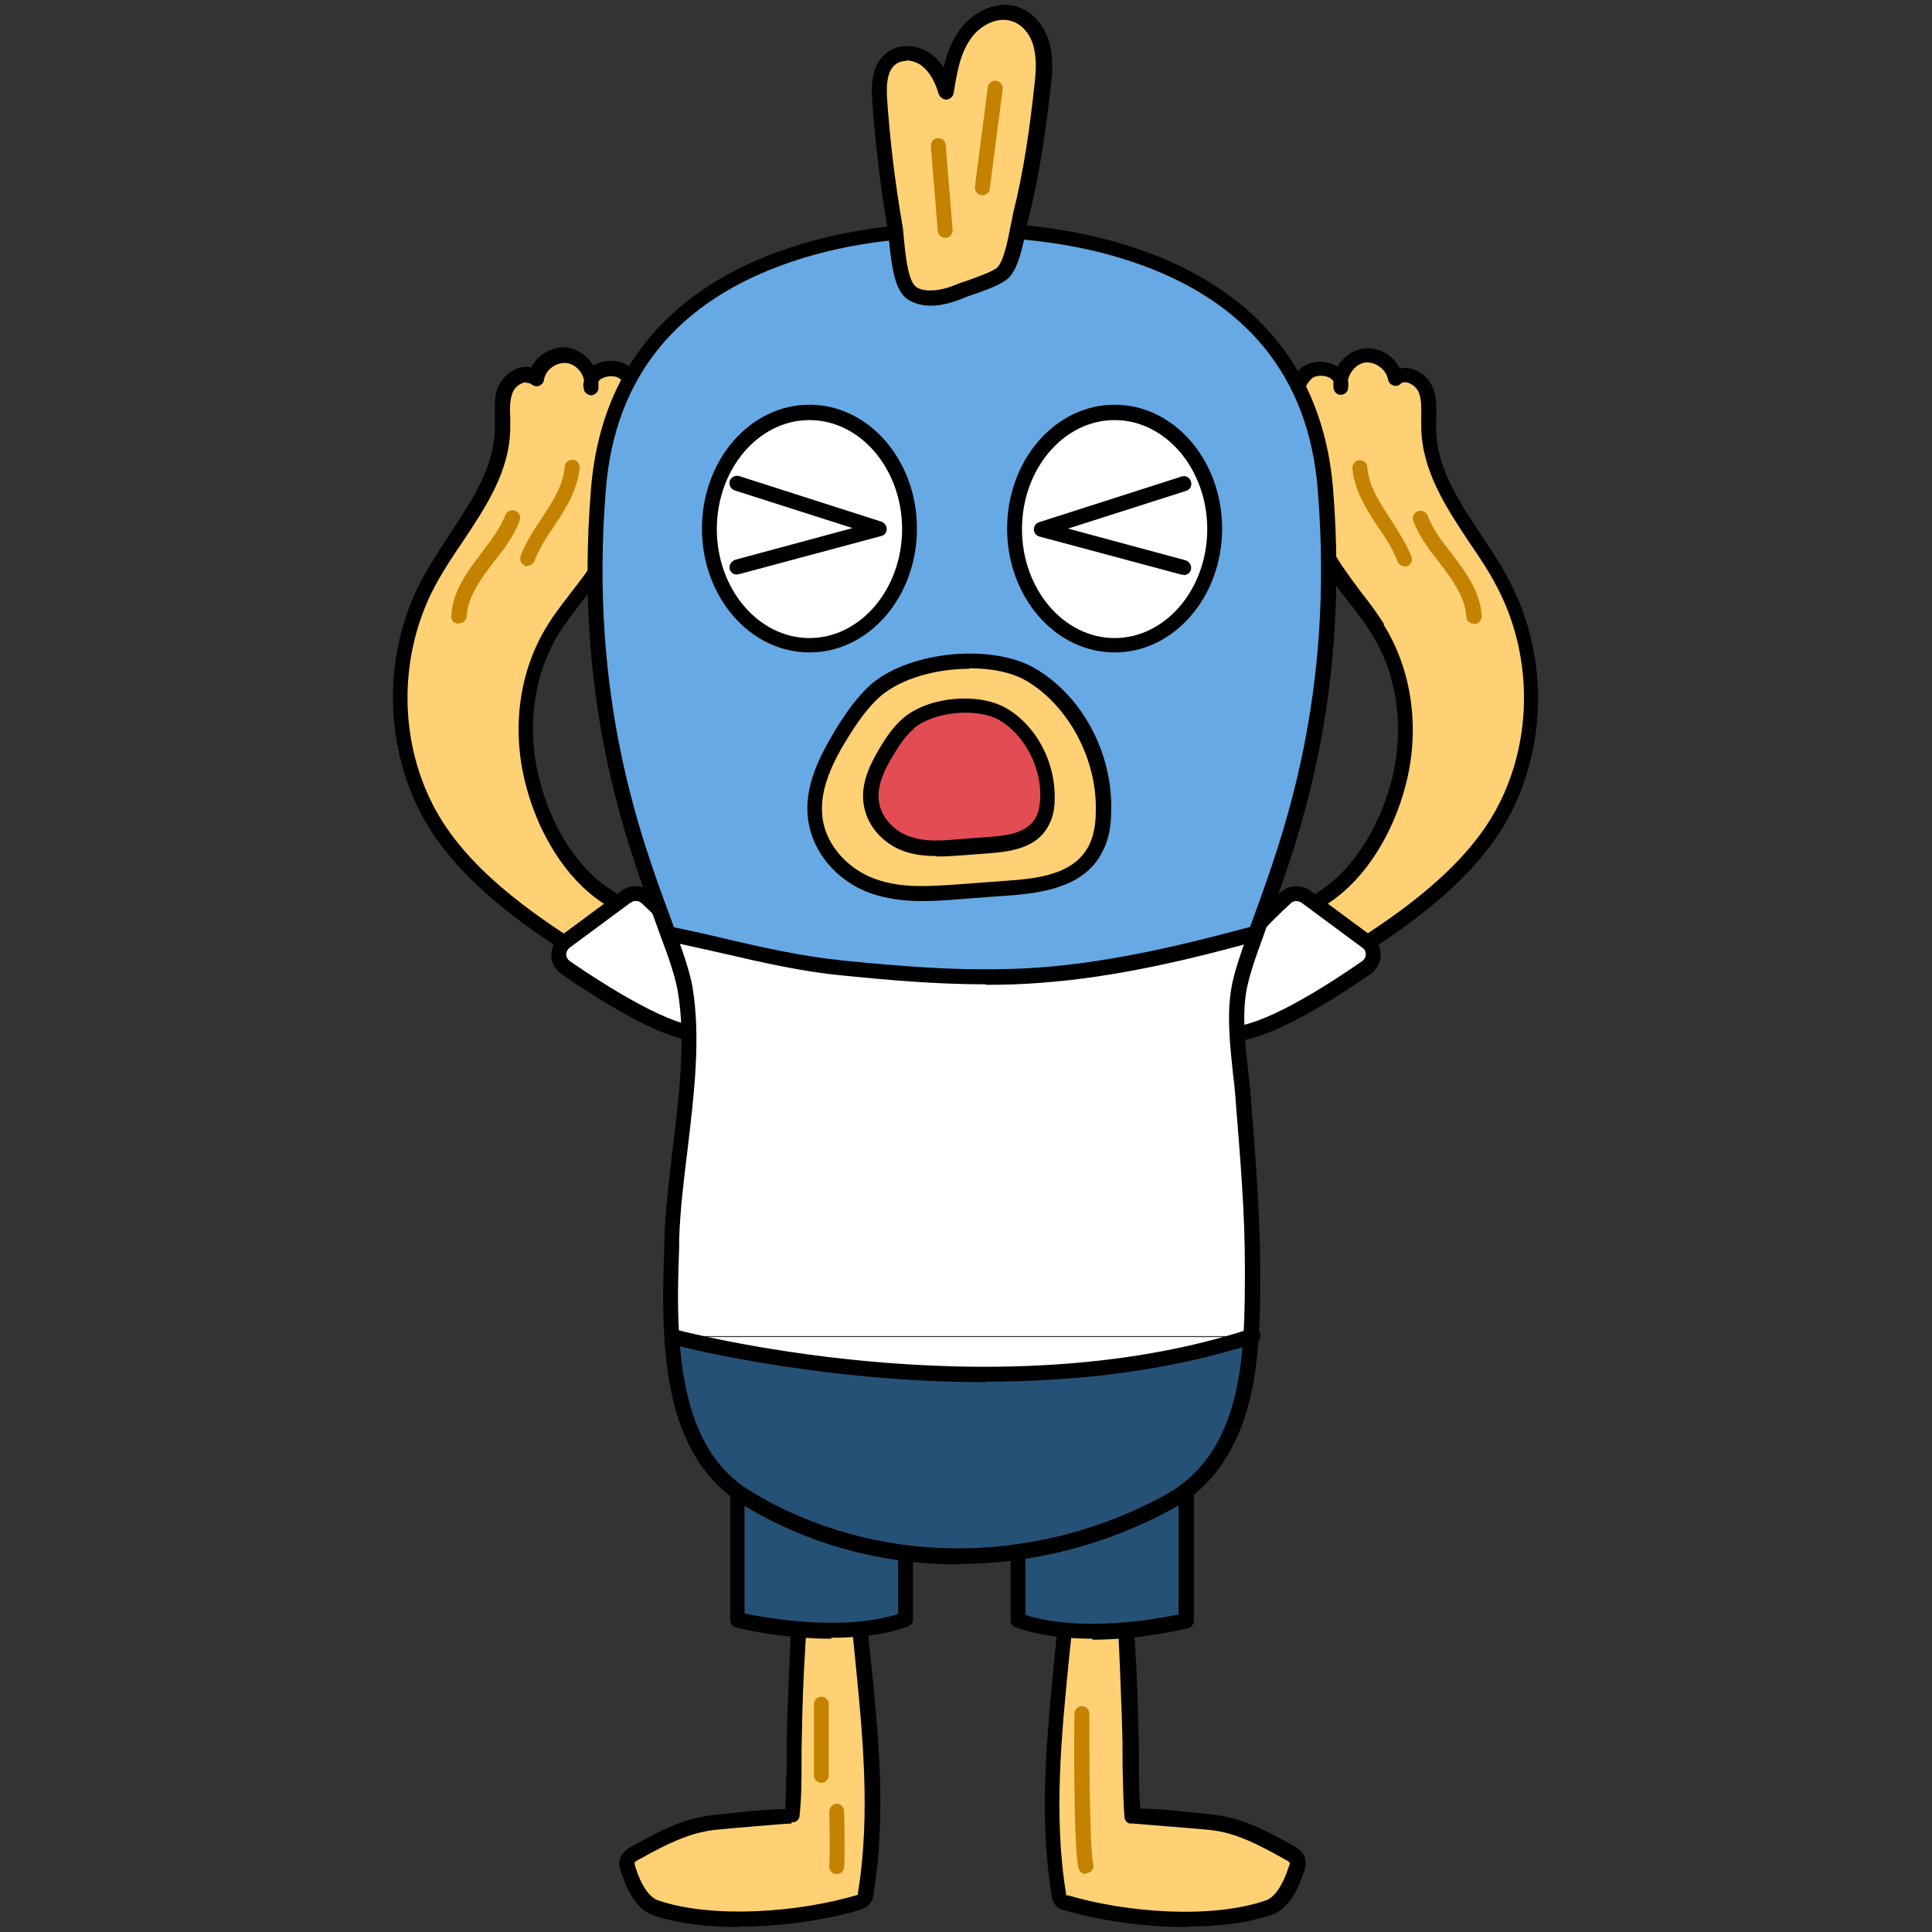 <?xml version="1.0" encoding="UTF-8"?>
<svg xmlns="http://www.w3.org/2000/svg" version="1.1" viewBox="0 0 390 390">
  <rect x="0" y="0" width="390" height="390" fill="#333333" stroke="none"/>
  <!-- Generator: Adobe Illustrator 28.7.1, SVG Export Plug-In . SVG Version: 1.2.0 Build 142)  -->
  <g>
    <g id="_레이어_1" data-name="레이어_1">
      <g>
        <g>
          <path d="M278.1,126.9c-3-4.8-7-8.8-9.8-13.7-4.8-8.2-5.8-18-6.8-27.5-.4-3.5-.6-7.5,1.9-10s8.2-.8,7.3,2.6c-.5-2.9,1.7-6,4.6-6.5,2.9-.5,6,1.7,6.5,4.6,1.9-1.7,5.2-.1,6.1,2.2,1,2.4.5,5,.5,7.6,0,11.8,9.5,21.1,15.1,31.6,7.3,13.9,7.5,31.4.3,45.4-6.4,12.6-19.7,22.1-31.4,29.4-1.6,1-3.2,1.9-5,2.3s-3.8,0-5.2-1.2c-2-1.8-1.9-5.1-.5-7.5s3.7-3.9,5.9-5.4c7.5-5,12.5-14.4,14.7-22.9,2.7-10.4,1.4-21.9-4.3-31Z" style="fill: #ffd174; fill-rule: evenodd;"/>
          <path d="M266,196.6c-1.9,0-3.6-.6-4.8-1.7-2.6-2.4-2.4-6.7-.8-9.4,1.6-2.7,4.2-4.5,6.4-5.9,6.4-4.3,11.6-12.5,14.1-22,2.7-10.5,1.2-21.4-4.1-29.8h0c-1.3-2.1-2.9-4.2-4.5-6.2-1.9-2.4-3.8-4.9-5.4-7.6-5-8.7-6.1-19-7-28.1-.4-3.9-.6-8.3,2.3-11.2,2.1-2.1,5.4-2,7.6-.8,0,0,.1,0,.2.1,1-1.8,2.9-3.2,5-3.6,3.1-.5,6.2,1.2,7.6,4,.7-.2,1.4-.2,2.1,0,1.9.4,3.8,1.9,4.5,3.8.9,2.1.8,4.3.7,6.4,0,.6,0,1.2,0,1.8,0,7.8,4.4,14.5,9.1,21.6,2,3,4.1,6.1,5.7,9.3,7.6,14.4,7.7,32.3.3,46.8-6.7,13.1-20.6,22.9-32,30-1.6,1-3.4,2-5.5,2.5-.6.1-1.2.2-1.7.2ZM279.3,126.1c5.7,9.1,7.4,20.9,4.5,32.2-2.6,10.2-8.3,19.1-15.3,23.8-2,1.3-4.2,2.8-5.5,4.9-1,1.7-1.2,4.3.2,5.6.9.8,2.3,1.1,3.9.8,1.6-.3,3.2-1.2,4.5-2.1,11-6.9,24.5-16.3,30.9-28.8,7-13.6,6.8-30.5-.3-44-1.6-3.1-3.6-6.1-5.6-9-4.7-7.1-9.6-14.5-9.7-23.3,0-.6,0-1.3,0-1.9,0-1.9.1-3.6-.5-5.1-.4-.9-1.4-1.8-2.4-2-.6-.1-1,0-1.3.3-.4.4-1,.5-1.5.3-.5-.2-.9-.6-1-1.2-.4-2.1-2.7-3.7-4.7-3.4-1.7.3-3,1.8-3.4,3.5.1.6.1,1.2,0,1.9-.2.7-.8,1.1-1.5,1.1h0c-.7,0-1.3-.6-1.4-1.3,0-.5-.1-1,0-1.4-.1-.2-.4-.4-.7-.7-1.1-.6-3-.7-3.9.3-2,2-1.8,5.6-1.5,8.8.9,8.8,1.9,18.8,6.6,26.9,1.5,2.5,3.3,4.9,5.1,7.3,1.6,2,3.2,4.2,4.6,6.4Z"/>
        </g>
        <g>
          <path d="M263.6,181c-1.2-.9-2.9-.8-4.1.2-5,4.6-17.9,17.2-15.7,24.6s20.5-2.6,32-10.5c1.8-1.2,1.8-3.9,0-5.2l-12.3-9.1Z" style="fill: #fff;"/>
          <path d="M248.3,210.3c-1,0-1.8-.1-2.5-.4-1.7-.6-2.8-1.8-3.4-3.6-2.3-7.8,9.1-19.8,16.1-26.2,1.7-1.5,4.2-1.6,6-.3l12.3,9.1c1.2.9,1.9,2.4,1.9,3.9,0,1.5-.8,2.9-2,3.8-13.2,9.1-22.8,13.7-28.4,13.7ZM261.7,181.9c-.4,0-.8.1-1.1.4-8.4,7.7-16.8,17.8-15.3,23.1.3.9.7,1.4,1.5,1.6,4,1.4,14.2-3.3,28.2-13,.4-.3.7-.8.7-1.3,0-.6-.2-1.1-.7-1.4l-12.3-9.1c-.3-.2-.7-.3-1-.3Z"/>
        </g>
        <path d="M283.5,114.3c-.6,0-1.2-.4-1.4-1-.9-2.4-2.4-4.7-3.9-6.9-2.4-3.6-4.8-7.4-5.2-11.9,0-.8.6-1.6,1.4-1.6.9,0,1.6.6,1.6,1.4.3,3.8,2.4,7,4.7,10.5,1.5,2.4,3.1,4.8,4.2,7.5.3.8,0,1.7-.9,2-.2,0-.4.1-.5.1Z" style="fill: #c48200;"/>
        <path d="M297.5,125.9c-.8,0-1.5-.6-1.5-1.4-.2-3.5-2.3-6.7-4.3-9.4-.4-.5-.8-1.1-1.2-1.6-2-2.5-4-5.2-5.2-8.3-.3-.8.1-1.7.9-2,.8-.3,1.7.1,2,.9,1,2.7,2.8,5.1,4.8,7.6.4.5.8,1.1,1.2,1.6,2.3,3.1,4.7,6.8,4.9,11.1,0,.8-.6,1.5-1.4,1.6h0Z" style="fill: #c48200;"/>
        <g>
          <path d="M111.9,126.9c3-4.8,7-8.8,9.8-13.7,4.8-8.2,5.8-18,6.8-27.5.4-3.5.6-7.5-1.9-10-2.5-2.5-8.2-.8-7.3,2.6.5-2.9-1.7-6-4.6-6.5s-6,1.7-6.5,4.6c-1.9-1.7-5.2-.1-6.1,2.2s-.5,5-.5,7.6c0,11.8-9.5,21.1-15.1,31.6-7.3,13.9-7.5,31.4-.3,45.4,6.4,12.6,19.7,22.1,31.4,29.4,1.6,1,3.2,1.9,5,2.3,1.8.4,3.8,0,5.2-1.2,2-1.8,1.9-5.1.5-7.5-1.4-2.3-3.7-3.9-5.9-5.4-7.5-5-12.5-14.4-14.7-22.9-2.7-10.4-1.4-21.9,4.3-31Z" style="fill: #ffd174; fill-rule: evenodd;"/>
          <path d="M124,196.6c-.6,0-1.1,0-1.7-.2-2.1-.4-4-1.5-5.5-2.5-11.4-7.1-25.3-16.9-32-30-7.4-14.5-7.3-32.5.3-46.8,1.7-3.2,3.8-6.3,5.7-9.3,4.7-7.1,9.1-13.8,9.1-21.6,0-.6,0-1.2,0-1.8,0-2.1-.2-4.3.7-6.4.8-1.8,2.6-3.4,4.5-3.8.7-.2,1.5-.2,2.1,0,1.4-2.7,4.5-4.5,7.6-4,2.1.4,3.9,1.8,5,3.6,0,0,.1,0,.2-.1,2.1-1.2,5.5-1.3,7.6.8,2.9,3,2.7,7.4,2.3,11.2-.9,9.1-2,19.4-7,28.1-1.6,2.7-3.5,5.2-5.4,7.6-1.5,2-3.1,4-4.5,6.2-5.3,8.4-6.8,19.3-4.1,29.8,2.4,9.5,7.7,17.8,14.1,22,2.2,1.4,4.8,3.2,6.4,5.9,1.6,2.7,1.8,6.9-.8,9.4-1.2,1.1-2.9,1.7-4.8,1.7ZM106.3,77.2c-.1,0-.3,0-.4,0-1,.2-2,1-2.4,2-.6,1.5-.6,3.2-.5,5.1,0,.6,0,1.3,0,1.9,0,8.8-4.9,16.1-9.7,23.3-2,2.9-4,6-5.6,9-7.1,13.5-7.3,30.4-.3,44,6.3,12.4,19.8,21.9,30.9,28.8,1.3.8,2.9,1.7,4.5,2.1,1.5.3,3,0,3.9-.8,1.4-1.3,1.3-3.9.2-5.6-1.2-2.1-3.5-3.6-5.5-4.9-7-4.7-12.7-13.6-15.3-23.8-2.9-11.3-1.3-23,4.5-32.2l1.3.8-1.3-.8c1.4-2.3,3.1-4.4,4.6-6.4,1.8-2.3,3.7-4.7,5.1-7.3,4.7-8.1,5.7-18.1,6.6-26.9.3-3.2.5-6.8-1.5-8.8-.9-1-2.8-.9-3.9-.3-.4.2-.6.4-.7.7,0,.5,0,1,0,1.4-.1.7-.7,1.2-1.4,1.3-.7,0-1.4-.5-1.5-1.1-.2-.6-.2-1.3,0-1.9-.3-1.7-1.7-3.2-3.4-3.5-2.1-.3-4.4,1.3-4.7,3.4,0,.5-.5,1-1,1.2-.5.2-1.1,0-1.5-.3-.2-.2-.5-.3-.9-.3Z"/>
        </g>
        <g>
          <path d="M162.7,305.5c-.8.8-.4,6.4-.5,7.6-.2,2.7-.4,5.5-.5,8.2-.3,5.3-.6,10.6-.9,15.9-.2,5.5-.4,11-.5,16.5,0,4.3,0,8.7-.4,13,0,0-14.3,1.1-15.9,1.3-5.6.6-10.8,3.4-15.7,6.1-.7.4-1.5.9-1.7,1.7-.1.5,0,1,.2,1.5.9,2.8,2.6,6.9,5.5,7.9,11.5,4,29.4,2.4,40.9-1,.4-.1.8-.3,1.1-.6.3-.3.3-.7.4-1.1,3.8-23.3-1.5-47.5-2.6-71,0-2-.2-4.1-1.4-5.8-1.2-1.6-6.6-1.5-8-.2Z" style="fill: #ffd174;"/>
          <path d="M149.1,389c-6.3,0-12.4-.7-17.3-2.4-2.7-.9-4.9-3.9-6.5-8.9-.2-.7-.4-1.5-.2-2.3.4-1.5,1.7-2.3,2.5-2.7,5.3-3,10.5-5.7,16.3-6.3,4.4-.5,11-1.2,14.6-1.2.2-3.1.2-6.2.3-9.3v-2.3c0-5.1.3-10.5.5-16.5.2-5.3.5-10.6.9-15.9.2-2.7.4-5.5.5-8.2,0-.3,0-.9,0-1.6,0-4.2,0-6.2,1-7.1,1.4-1.3,4.3-1.6,6.4-1.4,1.3.1,3.1.6,3.9,1.8,1.5,2,1.6,4.6,1.7,6.6.3,7.3,1.1,14.8,1.9,22,1.7,16.2,3.4,33,.7,49.2,0,.5-.2,1.2-.8,1.9-.6.7-1.4.9-1.8,1.1-6.9,2.1-15.9,3.4-24.5,3.4ZM159.8,368.1c-1.1,0-14,1.1-15.6,1.3-5.2.6-9.9,3-15.1,5.9-.8.4-1,.6-1,.7,0,0,0,.2.1.7,1.2,3.9,2.9,6.3,4.6,6.9,11.1,3.8,28.5,2.4,40-1,0,0,.4-.1.4-.2h0s0-.2,0-.4c2.6-15.8.9-32.4-.7-48.4-.7-7.3-1.5-14.8-1.9-22.2,0-2.1-.2-3.7-1.1-5-.1-.1-.8-.5-2.2-.6-1.6,0-2.9.2-3.4.5-.2.9-.2,3.6-.2,4.9,0,.8,0,1.5,0,1.8-.2,2.7-.4,5.5-.5,8.2-.3,5.3-.6,10.6-.9,15.8-.3,5.9-.4,11.3-.5,16.4v2.3c0,3.5,0,7.2-.4,10.8,0,.6-.4,1.1-1,1.3-.2,0-.4.1-.6,0ZM163.9,306.4h0ZM162.7,305.5h0,0Z"/>
        </g>
        <g>
          <path d="M225.7,305.5c.8.8.4,6.4.5,7.6.2,2.7.4,5.5.5,8.2.3,5.3.6,10.6.9,15.9.2,5.5.4,11,.5,16.5,0,4.3,0,8.7.4,13,0,0,14.3,1.1,15.9,1.3,5.6.6,10.8,3.4,15.7,6.1.7.4,1.5.9,1.7,1.7.1.5,0,1-.2,1.5-.9,2.8-2.6,6.9-5.5,7.9-11.5,4-29.4,2.4-40.9-1-.4-.1-.8-.3-1.1-.6-.3-.3-.3-.7-.4-1.1-3.8-23.3,1.5-47.5,2.6-71,0-2,.2-4.1,1.4-5.8,1.2-1.6,6.6-1.5,8-.2Z" style="fill: #ffd174;"/>
          <path d="M239.3,389c-8.6,0-17.6-1.4-24.5-3.4-.5-.1-1.3-.4-1.8-1.1-.5-.6-.7-1.4-.7-1.9-2.7-16.2-.9-33,.7-49.3.7-7.3,1.5-14.8,1.9-22,0-2,.2-4.5,1.7-6.6.9-1.2,2.6-1.7,4-1.8,2.1-.2,5,.1,6.4,1.4h0c1,.9,1.1,2.6,1,7,0,.7,0,1.3,0,1.6.2,2.7.4,5.5.5,8.2.3,5.3.6,10.6.9,15.9.3,5.9.4,11.3.5,16.5v2.4c0,3,0,6.2.3,9.2h0c3.3,0,9.4.6,14.6,1.2,5.8.6,11,3.3,16.3,6.3.7.4,2.1,1.2,2.4,2.7.2.8,0,1.6-.2,2.3-1.6,4.9-3.7,7.9-6.5,8.9-4.9,1.7-11,2.4-17.3,2.4ZM215.3,382.6c0,0,.2,0,.3,0,11.4,3.4,28.8,4.9,40,1,1.7-.6,3.4-3.1,4.6-6.9.2-.5.2-.6.1-.7,0-.1-.2-.3-1-.7-5.2-2.9-9.9-5.4-15.1-5.9-1.7-.2-14.5-1.2-15.6-1.3-.2,0-.4,0-.6,0-.6-.2-1-.7-1-1.3-.3-3.6-.3-7.2-.4-10.7v-2.4c0-5.2-.3-10.6-.5-16.4-.2-5.3-.5-10.6-.9-15.8-.2-2.7-.4-5.5-.5-8.2,0-.4,0-1,0-1.9,0-1.2,0-4-.2-4.9-.5-.3-1.8-.6-3.4-.5-1.4,0-2.1.4-2.2.6-.9,1.2-1,2.9-1.1,5-.4,7.3-1.1,14.9-1.9,22.2-1.6,16-3.3,32.6-.7,48.5,0,.1,0,.4,0,.4,0,0,0,0,0,0ZM224.6,306.6h0,0ZM224.6,306.6h0Z"/>
        </g>
        <g>
          <path d="M148.8,298.2v28.8c0,0,20.2,5,34,0v-16.4" style="fill: #265176;"/>
          <path d="M167.8,330.8c-10,0-18.8-2.1-19.3-2.3-.7-.2-1.1-.8-1.1-1.5v-28.9c0-.8.6-1.5,1.4-1.5h0c.8,0,1.5.7,1.5,1.5v27.6c4.4.9,19.7,3.7,31,.1v-15.3c0-.8.7-1.5,1.5-1.5s1.5.7,1.5,1.5v16.4c0,.6-.4,1.2-1,1.4-4.8,1.8-10.3,2.3-15.5,2.3Z"/>
        </g>
        <g>
          <path d="M239.6,298.2v28.8c0,0-20.2,5-34,0v-16.4" style="fill: #265176;"/>
          <path d="M220.5,330.8c-5.2,0-10.7-.6-15.5-2.3-.6-.2-1-.8-1-1.4v-16.4c0-.8.7-1.5,1.5-1.5s1.5.7,1.5,1.5v15.3c11.3,3.6,26.6.8,30.9-.1v-27.6c0-.8.8-1.5,1.6-1.5h0c.8,0,1.5.7,1.5,1.5v28.9c0,.7-.6,1.3-1.2,1.5-.6.1-9.4,2.3-19.3,2.3Z"/>
        </g>
        <g>
          <path d="M126.4,181c1.2-.9,2.9-.8,4.1.2,5,4.6,17.9,17.2,15.7,24.6-2.4,8.2-20.5-2.6-32-10.5-1.8-1.2-1.8-3.9,0-5.2l12.3-9.1Z" style="fill: #fff;"/>
          <path d="M141.7,210.3c-5.7,0-15.2-4.6-28.4-13.7-1.3-.9-2-2.3-2-3.8,0-1.5.7-3,1.9-3.9l12.3-9.1c1.8-1.3,4.3-1.2,6,.3,7,6.4,18.4,18.3,16.1,26.2-.5,1.8-1.7,3-3.4,3.6-.7.3-1.6.4-2.5.4ZM127.3,182.2l-12.3,9.1c-.4.3-.7.8-.7,1.4,0,.5.3,1,.7,1.3,14,9.6,24.3,14.4,28.2,13,.8-.3,1.2-.8,1.5-1.6,1.6-5.3-6.9-15.4-15.2-23.1-.6-.5-1.5-.6-2.1-.1h0Z"/>
        </g>
        <g>
          <g>
            <path d="M267.5,98.8c3.6,44.6-8,73.2-14.1,90l-.6-.2h-117.9c-6.2-16.8-17.7-45.4-14.1-89.8,4.5-56.4,73.4-52.3,73.4-52.3,0,0,68.8-4.1,73.3,52.3Z" style="fill: #67a9e4;"/>
            <path d="M252.8,188.5l.6.2c-1.6,4.4-2.9,8.1-3.3,10.9-1.2,7.1.3,15,.9,22,.9,11.4,1.8,22.7,1.9,34.1,0,4.5,0,9.3-.3,14h-116.9c-.4-6.9-.2-13.7,0-19.7.5-16.1,5.3-34.6,2.7-50.5-.5-2.9-1.8-6.6-3.4-11.2,11.8,2.4,23.2,5.7,35.1,6.9,13.2,1.3,26.6,2.3,39.9,1.4,14.4-1.1,29-4.5,42.9-8.3Z" style="fill: #fff;"/>
            <path d="M252.8,269.9c0,0-.2,0-.2,0h0c0,0,.2,0,.2,0Z" style="fill: #67a9e4;"/>
            <path d="M252.6,269.9h0c-53.2,17.3-116.9,0-116.9,0h116.9Z" style="fill: #fff;"/>
            <path d="M252.6,269.9c-.9,13.4-4.3,26.7-16.8,33.5-26.3,14.3-59.2,14.7-85-1-11-6.7-14.3-19.6-15.1-32.6,0,0,63.7,17.3,116.9,0Z" style="fill: #265176;"/>
            <path d="M134.9,188.5h117.9c-13.9,3.8-28.5,7.2-42.9,8.3-13.3,1-26.6,0-39.9-1.4-11.9-1.1-23.3-4.5-35.1-6.9Z" style="fill: #67a9e4;"/>
          </g>
          <g>
            <path d="M193.5,315.8c-15.3,0-30.4-4-43.5-12-12.8-7.8-15.2-23-15.9-33.8-.4-6.3-.2-12.6,0-18.1v-1.7c.2-5.9,1-12.3,1.7-18.4,1.3-10.8,2.7-21.9,1-31.8-.5-2.7-1.6-6.2-3.4-10.9l-.9-2.5c-6.2-17-16.7-45.3-13.2-87.9,4.6-57.2,74.3-53.7,75-53.7.5,0,70.1-3.5,74.8,53.7,3.4,42.5-7,70.9-13.2,87.8l-1,2.8c-1.7,4.6-2.8,8-3.3,10.7-.9,5.3-.2,11,.4,16.6.2,1.7.4,3.4.5,5,1,12.7,1.8,23.2,1.9,34.2,0,4.5,0,9.3-.3,14.1,0,0,0,0,0,.1-.8,11.2-3.4,27-17.6,34.7-13.5,7.3-28.3,11-42.9,11ZM191.3,47.9c-5.7,0-18.6.5-31.7,5-22.9,7.8-35.5,23.2-37.3,45.9-3.4,41.9,6.9,69.9,13.1,86.6l.9,2.5c1.8,4.9,3,8.5,3.5,11.4,1.7,10.4.3,21.7-1,32.7-.8,6.4-1.5,12.3-1.7,18.1v1.7c-.2,5.5-.4,11.7,0,17.8,1,16.1,5.6,26,14.4,31.4,24.8,15.1,56.8,15.4,83.5.9,9.9-5.4,14.9-15.3,16-32.2,0,0,0,0,0-.1.3-4.7.3-9.5.3-13.9,0-10.9-.9-21.4-1.9-34-.1-1.6-.3-3.3-.5-4.9-.6-5.8-1.3-11.8-.3-17.5.5-2.9,1.7-6.4,3.4-11.2l1-2.8c6.1-16.7,16.4-44.7,13-86.5-1.8-22.7-14.4-38.2-37.3-45.9-17.3-5.9-34.3-4.9-34.5-4.9,0,0-1.1,0-3,0Z"/>
            <path d="M199,198.7c-10.2,0-20.2-.9-29.1-1.8-8.3-.8-16.4-2.7-24.2-4.5-3.7-.8-7.4-1.7-11.1-2.4-.8-.2-1.4-1-1.2-1.8.2-.8,1-1.4,1.8-1.2,3.8.8,7.5,1.6,11.2,2.5,7.7,1.8,15.8,3.6,23.8,4.4,12,1.2,26,2.4,39.6,1.4,15.2-1.1,30.7-5,42.6-8.2.8-.2,1.6.3,1.9,1.1.2.8-.3,1.6-1.1,1.9-12,3.3-27.7,7.2-43.2,8.3-3.7.3-7.4.4-11,.4Z"/>
            <path d="M198.9,279c-34.7,0-63.2-7.6-63.6-7.7-.8-.2-1.3-1.1-1.1-1.9.2-.8,1-1.3,1.9-1.1.6.2,63.9,17,116.1,0,0,0,.1,0,.2,0,.7-.3,1.5,0,1.9.7.4.7,0,1.7-.6,2-.1,0-.3.1-.5.2h0c-17.7,5.7-36.7,7.7-54.1,7.7Z"/>
          </g>
        </g>
        <g>
          <path d="M184.1,59.1c-.4-.3-.7-.6-1-1.1-1.9-3-1.9-9.2-2.4-12.7-1.4-8.2-2.4-16.5-3-24.9-.2-3.2-.2-6.9,2.4-8.8,2.1-1.5,5.1-1,7.1.5,2,1.6,3.2,4,4,6.4.7-4,1.4-8.2,3.7-11.5,2.3-3.3,6.8-5.6,10.6-4,2.6,1,4.3,3.6,5,6.3s.5,5.5.2,8.2c-1,8.7-2.3,17.4-4.4,26-.7,2.8-1.5,9.7-3.7,11.6-1.7,1.5-6.8,3-9.1,3.9-2.7,1.1-6.9,1.8-9.2.1Z" style="fill: #ffd174;"/>
          <path d="M187.9,61.7c-1.7,0-3.4-.4-4.7-1.3h0c-.6-.4-1-.9-1.4-1.5-1.5-2.4-1.9-6.4-2.3-9.9-.1-1.2-.2-2.4-.4-3.3-1.4-8.3-2.4-16.7-3-25-.3-3.5-.2-7.8,3.1-10.2,2.5-1.8,6.2-1.5,8.9.5.9.7,1.7,1.6,2.4,2.6.6-2.6,1.5-5.1,3.1-7.4,2.6-3.7,7.7-6.5,12.4-4.6,2.8,1.1,5,3.9,5.9,7.3.8,3,.5,6.1.2,8.8-1,8.4-2.2,17.3-4.4,26.1-.2.6-.3,1.4-.5,2.3-.9,4.5-1.8,8.3-3.7,10.1-1.5,1.3-4.5,2.4-7.2,3.3-.9.3-1.7.6-2.4.9-1.7.7-3.9,1.3-6,1.3ZM183,12.3c-.8,0-1.5.2-2.1.6-2,1.4-2,4.7-1.8,7.5.6,8.3,1.6,16.6,3,24.7.2,1,.3,2.2.4,3.5.3,3,.7,6.7,1.8,8.6.2.3.4.5.6.7,0,0,0,0,0,0,1.6,1.2,5.1.8,7.7-.3.7-.3,1.5-.6,2.5-.9,2.2-.8,5.2-1.8,6.2-2.7,1.3-1.2,2.2-5.7,2.7-8.4.2-1,.4-1.8.5-2.5,2.2-8.7,3.4-17.5,4.3-25.8.3-2.4.5-5.2-.1-7.7-.6-2.5-2.2-4.5-4.1-5.2-3.2-1.3-6.9.8-8.7,3.5-2.2,3.1-2.8,7.3-3.4,10.9-.1.7-.7,1.2-1.4,1.3-.7,0-1.3-.4-1.6-1.1-.8-2.7-1.9-4.5-3.4-5.7-.9-.7-2.1-1.1-3.2-1.1Z"/>
        </g>
        <path d="M190.8,48c-.8,0-1.4-.6-1.5-1.4l-1.4-17.1c0-.8.5-1.6,1.4-1.6.8,0,1.6.5,1.6,1.4l1.4,17.1c0,.8-.5,1.6-1.4,1.6,0,0,0,0-.1,0Z" style="fill: #c48200;"/>
        <path d="M198.3,39.4c0,0-.1,0-.2,0-.8-.1-1.4-.9-1.3-1.7l2.6-20.1c.1-.8.9-1.4,1.7-1.3.8.1,1.4.9,1.3,1.7l-2.6,20.1c0,.8-.8,1.3-1.5,1.3Z" style="fill: #c48200;"/>
        <path d="M219.2,378.3c-.7,0-1.3-.5-1.5-1.2-1-4.1-.9-28.4-.8-31.2,0-.8.7-1.5,1.5-1.5h0c.8,0,1.5.7,1.5,1.5,0,7.4,0,27.2.8,30.4.2.8-.3,1.6-1.1,1.8-.1,0-.2,0-.4,0Z" style="fill: #c48200;"/>
        <path d="M168.9,378.3s0,0-.1,0c-.8,0-1.5-.8-1.4-1.6.2-2.6,0-10.9,0-11,0-.8.6-1.5,1.5-1.6h0c.8,0,1.5.7,1.5,1.5,0,.3.2,8.5,0,11.3,0,.8-.7,1.4-1.5,1.4Z" style="fill: #c48200;"/>
        <path d="M165.8,359.9c-.8,0-1.5-.7-1.5-1.5v-14.4c0-.8.7-1.5,1.5-1.5s1.5.7,1.5,1.5v14.4c0,.8-.7,1.5-1.5,1.5Z" style="fill: #c48200;"/>
        <g>
          <ellipse cx="225" cy="106.7" rx="20.2" ry="23.5" style="fill: #fff;"/>
          <path d="M225,131.7c-12,0-21.7-11.2-21.7-25s9.7-25,21.7-25,21.7,11.2,21.7,25-9.7,25-21.7,25ZM225,84.8c-10.3,0-18.7,9.9-18.7,22s8.4,22,18.7,22,18.7-9.9,18.7-22-8.4-22-18.7-22Z"/>
        </g>
        <g>
          <ellipse cx="163.4" cy="106.7" rx="20.2" ry="23.5" style="fill: #fff;"/>
          <path d="M163.4,131.7c-12,0-21.7-11.2-21.7-25s9.7-25,21.7-25,21.7,11.2,21.7,25-9.7,25-21.7,25ZM163.4,84.8c-10.3,0-18.7,9.9-18.7,22s8.4,22,18.7,22,18.7-9.9,18.7-22-8.4-22-18.7-22Z"/>
        </g>
        <g>
          <path d="M176.9,139.2c-2.9,2.4-5.1,5.7-7.1,9-3.1,5-6,10.8-5.3,16.8.8,6.7,5.9,11.8,11.6,13.9,5.6,2.1,11.7,1.6,17.6,1.2,3.6-.3,7.2-.6,10.8-.8,6.3-.5,13.7-1.7,16.7-8,1.1-2.2,1.4-4.8,1.5-7.3.3-11.4-5.9-22.5-14.7-27.6-8.2-4.8-23.6-3.3-31.1,2.9Z" style="fill: #ffd174;"/>
          <path d="M186.3,181.9c-3.5,0-7.2-.4-10.6-1.6-6.9-2.5-11.8-8.4-12.6-15.1-.8-6.5,2.4-12.6,5.5-17.8,1.9-3.1,4.3-6.7,7.4-9.4h0c7.9-6.6,24.2-8.1,32.9-3.1,9.6,5.6,15.8,17.2,15.4,29,0,3.2-.6,5.8-1.7,7.9-3.3,6.8-11,8.3-18,8.9l-10.8.8c-2.4.2-5,.4-7.6.4ZM195.7,135c-6.6,0-13.6,1.9-17.8,5.4h0c-2.8,2.4-5,5.7-6.8,8.6-2.9,4.7-5.7,10.2-5.1,15.8.7,6.3,5.8,10.9,10.6,12.6,5.4,2,11.3,1.5,17,1.1l10.8-.8c6.5-.5,12.8-1.7,15.5-7.2.8-1.7,1.3-3.9,1.3-6.7.3-10.5-5.5-21.3-13.9-26.3-3-1.8-7.2-2.6-11.6-2.6ZM176.9,139.2h0,0Z"/>
        </g>
        <g>
          <path d="M183.4,146.1c-1.8,1.5-3.1,3.5-4.4,5.5-1.9,3.1-3.7,6.6-3.2,10.3.5,4.1,3.6,7.2,7.1,8.5,3.4,1.3,7.2,1,10.8.7,2.2-.2,4.4-.3,6.6-.5,3.9-.3,8.4-1,10.2-4.9.7-1.3.9-2.9.9-4.5.2-7-3.6-13.7-9-16.9-5-2.9-14.5-2-19,1.8Z" style="fill: #e34c52;"/>
          <path d="M189.1,172.8c-2.2,0-4.5-.2-6.7-1-4.4-1.6-7.6-5.4-8.1-9.8-.5-4.2,1.5-8,3.4-11.2,1.2-2,2.7-4.2,4.7-5.9h0c5.1-4.3,15.2-5.2,20.8-1.9,6,3.5,9.9,10.9,9.7,18.3,0,2-.4,3.7-1.1,5.1-2.2,4.5-7,5.4-11.5,5.8l-6.6.5c-1.5.1-3.1.2-4.7.2ZM184.4,147.2h0c-1.5,1.2-2.7,3-4,5.1-1.7,2.8-3.4,6.1-3,9.3.4,3.6,3.4,6.3,6.1,7.2,3.2,1.2,6.7.9,10.1.6l6.6-.5c3.8-.3,7.5-1,9-4.1.5-1,.7-2.2.8-3.8.2-6.2-3.2-12.6-8.2-15.6-4.5-2.6-13.2-1.8-17.3,1.6Z"/>
        </g>
        <path d="M106.5,114.3c-.2,0-.4,0-.5-.1-.8-.3-1.2-1.2-.9-2,1-2.7,2.6-5.1,4.2-7.5,2.3-3.5,4.4-6.7,4.7-10.5,0-.8.8-1.4,1.6-1.4.8,0,1.5.8,1.4,1.6-.4,4.5-2.8,8.3-5.2,11.9-1.5,2.2-3,4.5-3.9,6.9-.2.6-.8,1-1.4,1Z" style="fill: #c48200;"/>
        <path d="M92.5,125.9h0c-.8,0-1.5-.7-1.4-1.6.2-4.3,2.6-8,4.9-11.1.4-.5.8-1.1,1.2-1.6,1.9-2.5,3.7-4.8,4.8-7.6.3-.8,1.2-1.2,2-.9.8.3,1.2,1.2.9,2-1.2,3.2-3.2,5.8-5.2,8.3-.4.5-.8,1.1-1.2,1.6-2,2.7-4.1,5.9-4.3,9.4,0,.8-.7,1.4-1.5,1.4Z" style="fill: #c48200;"/>
        <path d="M148.8,116c-.7,0-1.3-.4-1.5-1.1-.2-.8.3-1.6,1.1-1.9l23.7-6.4-23.8-7.6c-.8-.3-1.2-1.1-1-1.9.3-.8,1.1-1.2,1.9-1l28.7,9.2c.6.2,1.1.8,1.1,1.5,0,.7-.5,1.3-1.1,1.4l-28.7,7.7c-.1,0-.3,0-.4,0Z"/>
        <path d="M238.9,116c-.1,0-.3,0-.4,0l-28.7-7.7c-.7-.2-1.1-.8-1.1-1.4,0-.7.4-1.3,1.1-1.5l28.7-9.2c.8-.3,1.7.2,1.9,1,.3.8-.2,1.7-1,1.9l-23.8,7.6,23.7,6.4c.8.2,1.3,1.1,1.1,1.9-.2.7-.8,1.1-1.5,1.1Z"/>
      </g>
    </g>
  </g>
</svg>